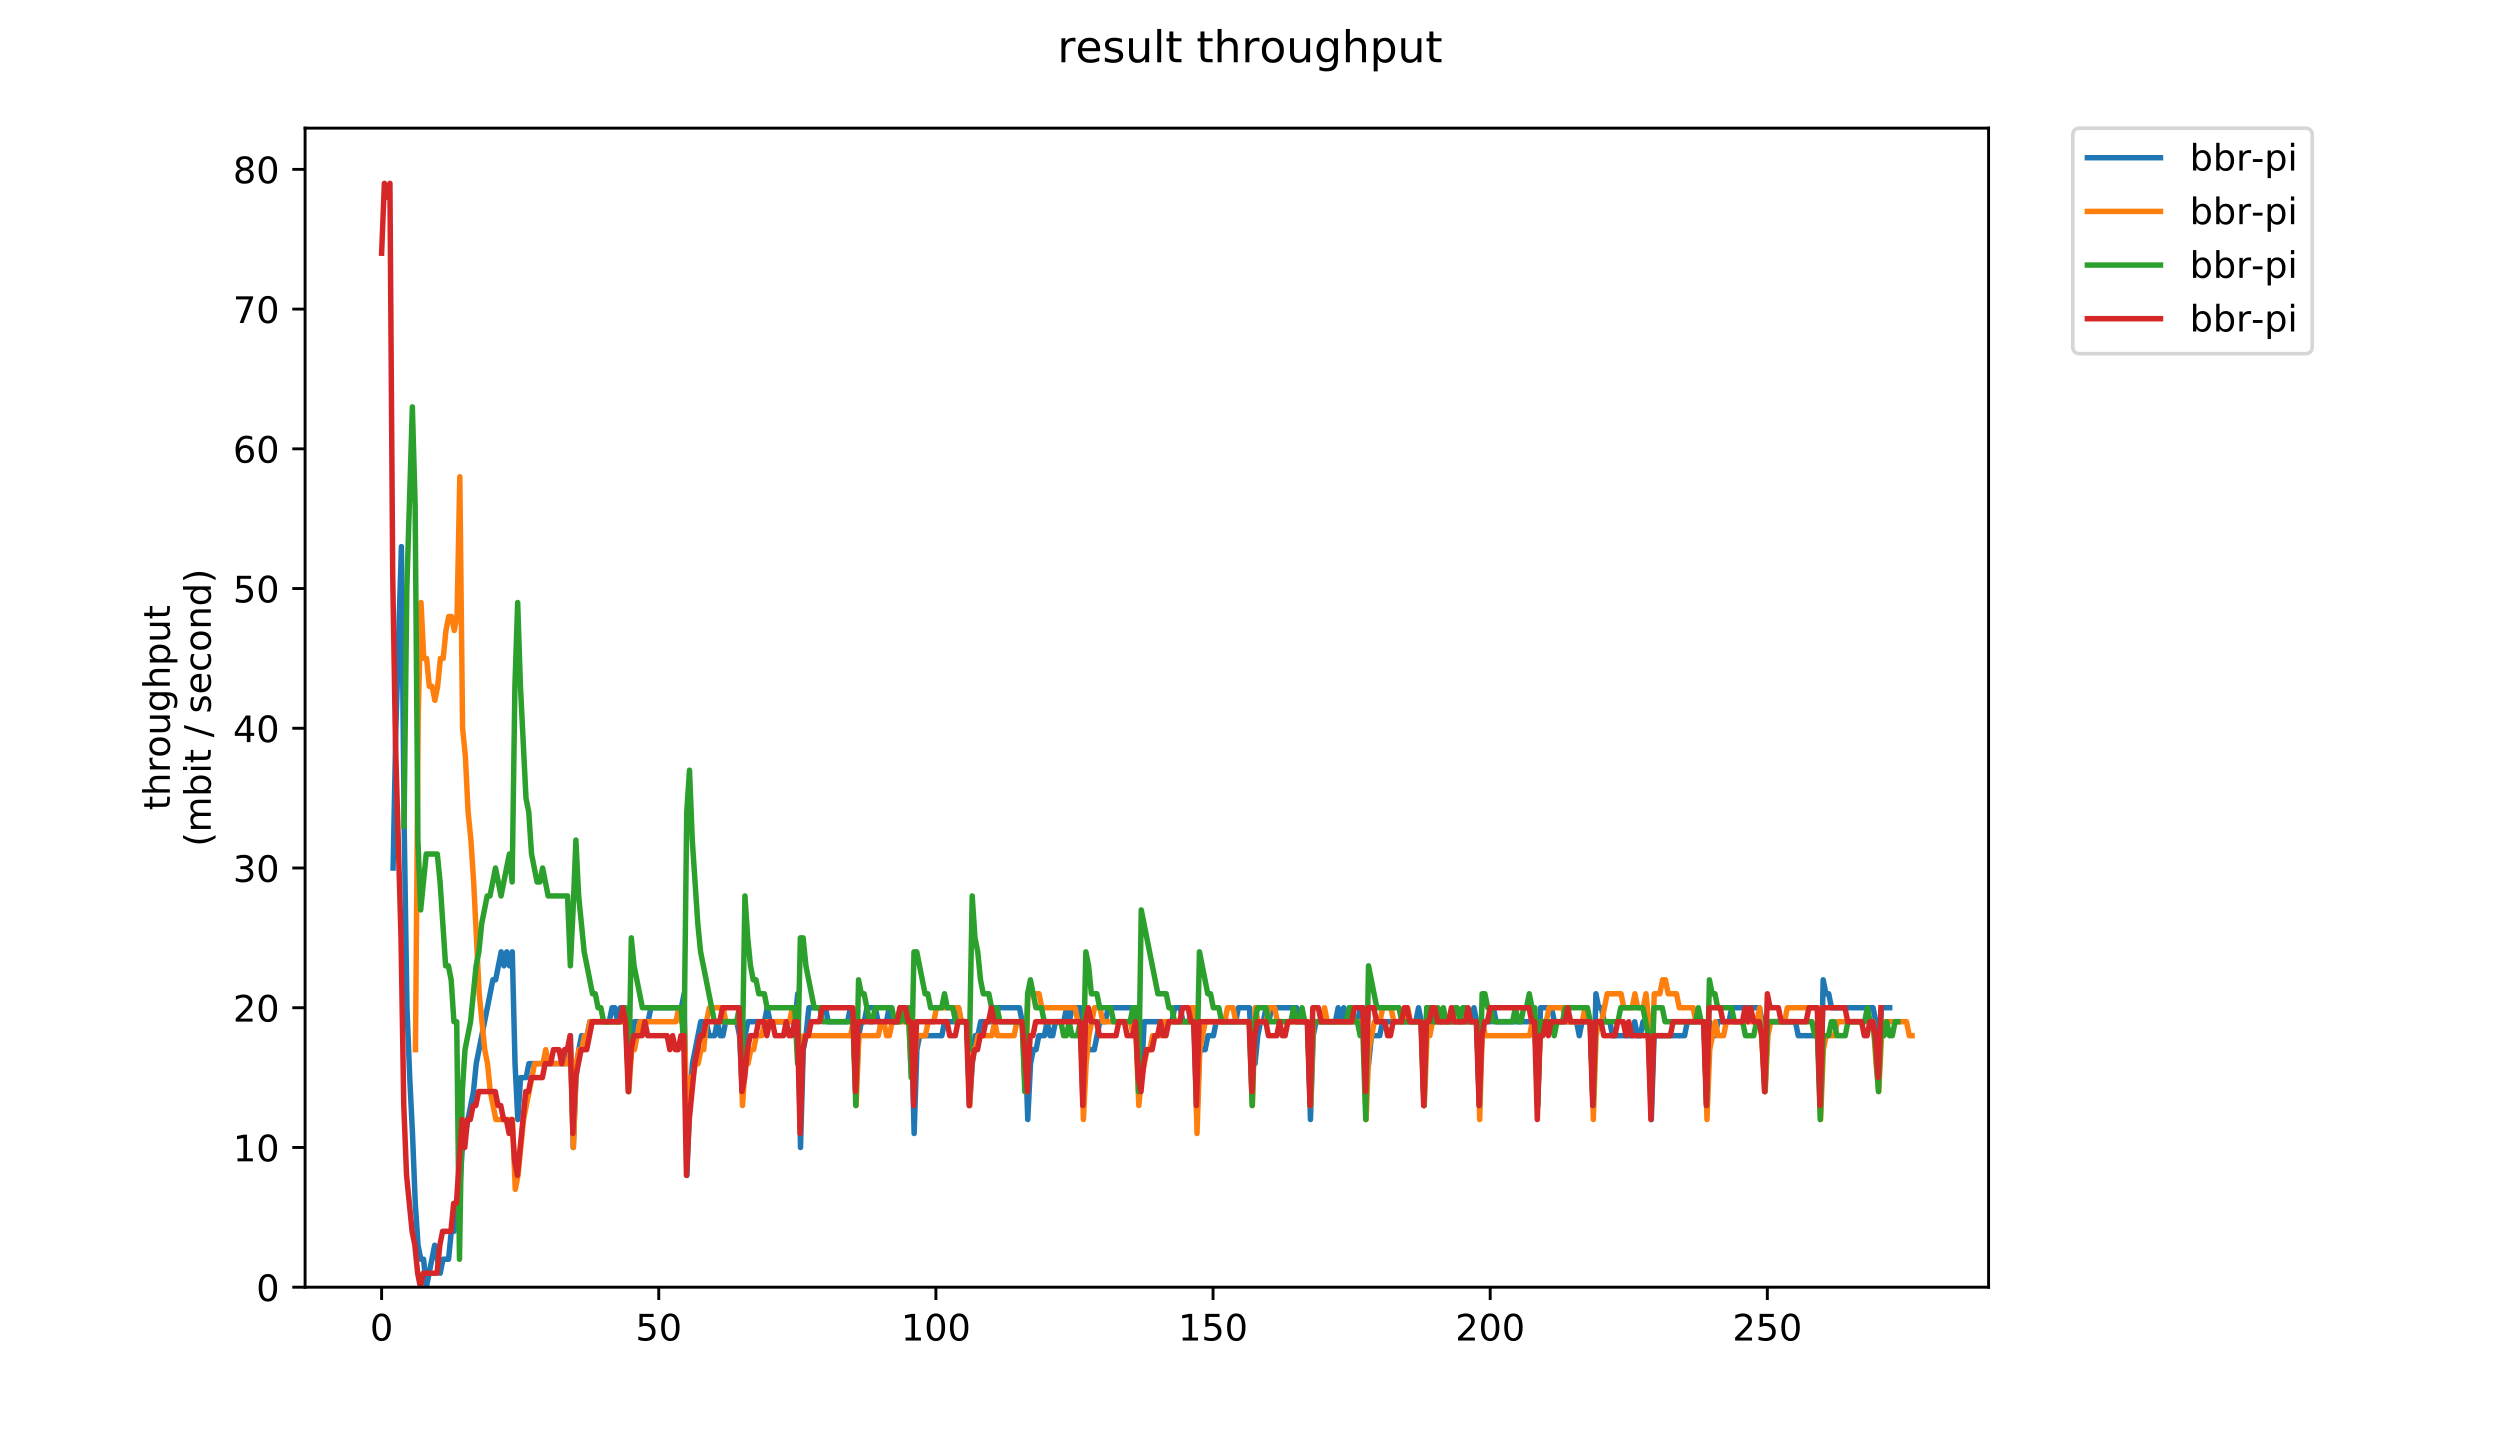 <?xml version="1.0" encoding="utf-8" standalone="no"?>
<!DOCTYPE svg PUBLIC "-//W3C//DTD SVG 1.1//EN"
  "http://www.w3.org/Graphics/SVG/1.1/DTD/svg11.dtd">
<!-- Created with matplotlib (https://matplotlib.org/) -->
<svg height="396pt" version="1.1" viewBox="0 0 684 396" width="684pt" xmlns="http://www.w3.org/2000/svg" xmlns:xlink="http://www.w3.org/1999/xlink">
 <defs>
  <style type="text/css">
*{stroke-linecap:butt;stroke-linejoin:round;}
  </style>
 </defs>
 <g id="figure_1">
  <g id="patch_1">
   <path d="M 0 396 
L 684 396 
L 684 0 
L 0 0 
z
" style="fill:#ffffff;"/>
  </g>
  <g id="axes_1">
   <g id="patch_2">
    <path d="M 83.472 352.174 
L 544.074 352.174 
L 544.074 35.062 
L 83.472 35.062 
z
" style="fill:#ffffff;"/>
   </g>
   <g id="matplotlib.axis_1">
    <g id="xtick_1">
     <g id="line2d_1">
      <defs>
       <path d="M 0 0 
L 0 3.5 
" id="m8498b2a482" style="stroke:#000000;stroke-width:0.8;"/>
      </defs>
      <g>
       <use style="stroke:#000000;stroke-width:0.8;" x="104.409" xlink:href="#m8498b2a482" y="352.174"/>
      </g>
     </g>
     <g id="text_1">
      <!-- 0 -->
      <defs>
       <path d="M 31.781 66.406 
Q 24.172 66.406 20.328 58.906 
Q 16.5 51.422 16.5 36.375 
Q 16.5 21.391 20.328 13.891 
Q 24.172 6.391 31.781 6.391 
Q 39.453 6.391 43.281 13.891 
Q 47.125 21.391 47.125 36.375 
Q 47.125 51.422 43.281 58.906 
Q 39.453 66.406 31.781 66.406 
z
M 31.781 74.219 
Q 44.047 74.219 50.516 64.516 
Q 56.984 54.828 56.984 36.375 
Q 56.984 17.969 50.516 8.266 
Q 44.047 -1.422 31.781 -1.422 
Q 19.531 -1.422 13.062 8.266 
Q 6.594 17.969 6.594 36.375 
Q 6.594 54.828 13.062 64.516 
Q 19.531 74.219 31.781 74.219 
z
" id="DejaVuSans-48"/>
      </defs>
      <g transform="translate(101.228 366.773)scale(0.1 -0.1)">
       <use xlink:href="#DejaVuSans-48"/>
      </g>
     </g>
    </g>
    <g id="xtick_2">
     <g id="line2d_2">
      <g>
       <use style="stroke:#000000;stroke-width:0.8;" x="180.236" xlink:href="#m8498b2a482" y="352.174"/>
      </g>
     </g>
     <g id="text_2">
      <!-- 50 -->
      <defs>
       <path d="M 10.797 72.906 
L 49.516 72.906 
L 49.516 64.594 
L 19.828 64.594 
L 19.828 46.734 
Q 21.969 47.469 24.109 47.828 
Q 26.266 48.188 28.422 48.188 
Q 40.625 48.188 47.75 41.5 
Q 54.891 34.812 54.891 23.391 
Q 54.891 11.625 47.562 5.094 
Q 40.234 -1.422 26.906 -1.422 
Q 22.312 -1.422 17.547 -0.641 
Q 12.797 0.141 7.719 1.703 
L 7.719 11.625 
Q 12.109 9.234 16.797 8.062 
Q 21.484 6.891 26.703 6.891 
Q 35.156 6.891 40.078 11.328 
Q 45.016 15.766 45.016 23.391 
Q 45.016 31 40.078 35.438 
Q 35.156 39.891 26.703 39.891 
Q 22.75 39.891 18.812 39.016 
Q 14.891 38.141 10.797 36.281 
z
" id="DejaVuSans-53"/>
      </defs>
      <g transform="translate(173.873 366.773)scale(0.1 -0.1)">
       <use xlink:href="#DejaVuSans-53"/>
       <use x="63.623" xlink:href="#DejaVuSans-48"/>
      </g>
     </g>
    </g>
    <g id="xtick_3">
     <g id="line2d_3">
      <g>
       <use style="stroke:#000000;stroke-width:0.8;" x="256.063" xlink:href="#m8498b2a482" y="352.174"/>
      </g>
     </g>
     <g id="text_3">
      <!-- 100 -->
      <defs>
       <path d="M 12.406 8.297 
L 28.516 8.297 
L 28.516 63.922 
L 10.984 60.406 
L 10.984 69.391 
L 28.422 72.906 
L 38.281 72.906 
L 38.281 8.297 
L 54.391 8.297 
L 54.391 0 
L 12.406 0 
z
" id="DejaVuSans-49"/>
      </defs>
      <g transform="translate(246.519 366.773)scale(0.1 -0.1)">
       <use xlink:href="#DejaVuSans-49"/>
       <use x="63.623" xlink:href="#DejaVuSans-48"/>
       <use x="127.246" xlink:href="#DejaVuSans-48"/>
      </g>
     </g>
    </g>
    <g id="xtick_4">
     <g id="line2d_4">
      <g>
       <use style="stroke:#000000;stroke-width:0.8;" x="331.89" xlink:href="#m8498b2a482" y="352.174"/>
      </g>
     </g>
     <g id="text_4">
      <!-- 150 -->
      <g transform="translate(322.346 366.773)scale(0.1 -0.1)">
       <use xlink:href="#DejaVuSans-49"/>
       <use x="63.623" xlink:href="#DejaVuSans-53"/>
       <use x="127.246" xlink:href="#DejaVuSans-48"/>
      </g>
     </g>
    </g>
    <g id="xtick_5">
     <g id="line2d_5">
      <g>
       <use style="stroke:#000000;stroke-width:0.8;" x="407.717" xlink:href="#m8498b2a482" y="352.174"/>
      </g>
     </g>
     <g id="text_5">
      <!-- 200 -->
      <defs>
       <path d="M 19.188 8.297 
L 53.609 8.297 
L 53.609 0 
L 7.328 0 
L 7.328 8.297 
Q 12.938 14.109 22.625 23.891 
Q 32.328 33.688 34.812 36.531 
Q 39.547 41.844 41.422 45.531 
Q 43.312 49.219 43.312 52.781 
Q 43.312 58.594 39.234 62.25 
Q 35.156 65.922 28.609 65.922 
Q 23.969 65.922 18.812 64.312 
Q 13.672 62.703 7.812 59.422 
L 7.812 69.391 
Q 13.766 71.781 18.938 73 
Q 24.125 74.219 28.422 74.219 
Q 39.75 74.219 46.484 68.547 
Q 53.219 62.891 53.219 53.422 
Q 53.219 48.922 51.531 44.891 
Q 49.859 40.875 45.406 35.406 
Q 44.188 33.984 37.641 27.219 
Q 31.109 20.453 19.188 8.297 
z
" id="DejaVuSans-50"/>
      </defs>
      <g transform="translate(398.173 366.773)scale(0.1 -0.1)">
       <use xlink:href="#DejaVuSans-50"/>
       <use x="63.623" xlink:href="#DejaVuSans-48"/>
       <use x="127.246" xlink:href="#DejaVuSans-48"/>
      </g>
     </g>
    </g>
    <g id="xtick_6">
     <g id="line2d_6">
      <g>
       <use style="stroke:#000000;stroke-width:0.8;" x="483.544" xlink:href="#m8498b2a482" y="352.174"/>
      </g>
     </g>
     <g id="text_6">
      <!-- 250 -->
      <g transform="translate(474 366.773)scale(0.1 -0.1)">
       <use xlink:href="#DejaVuSans-50"/>
       <use x="63.623" xlink:href="#DejaVuSans-53"/>
       <use x="127.246" xlink:href="#DejaVuSans-48"/>
      </g>
     </g>
    </g>
   </g>
   <g id="matplotlib.axis_2">
    <g id="ytick_1">
     <g id="line2d_7">
      <defs>
       <path d="M 0 0 
L -3.5 0 
" id="m9e55c84425" style="stroke:#000000;stroke-width:0.8;"/>
      </defs>
      <g>
       <use style="stroke:#000000;stroke-width:0.8;" x="83.472" xlink:href="#m9e55c84425" y="352.174"/>
      </g>
     </g>
     <g id="text_7">
      <!-- 0 -->
      <g transform="translate(70.11 355.973)scale(0.1 -0.1)">
       <use xlink:href="#DejaVuSans-48"/>
      </g>
     </g>
    </g>
    <g id="ytick_2">
     <g id="line2d_8">
      <g>
       <use style="stroke:#000000;stroke-width:0.8;" x="83.472" xlink:href="#m9e55c84425" y="313.945"/>
      </g>
     </g>
     <g id="text_8">
      <!-- 10 -->
      <g transform="translate(63.747 317.744)scale(0.1 -0.1)">
       <use xlink:href="#DejaVuSans-49"/>
       <use x="63.623" xlink:href="#DejaVuSans-48"/>
      </g>
     </g>
    </g>
    <g id="ytick_3">
     <g id="line2d_9">
      <g>
       <use style="stroke:#000000;stroke-width:0.8;" x="83.472" xlink:href="#m9e55c84425" y="275.716"/>
      </g>
     </g>
     <g id="text_9">
      <!-- 20 -->
      <g transform="translate(63.747 279.515)scale(0.1 -0.1)">
       <use xlink:href="#DejaVuSans-50"/>
       <use x="63.623" xlink:href="#DejaVuSans-48"/>
      </g>
     </g>
    </g>
    <g id="ytick_4">
     <g id="line2d_10">
      <g>
       <use style="stroke:#000000;stroke-width:0.8;" x="83.472" xlink:href="#m9e55c84425" y="237.486"/>
      </g>
     </g>
     <g id="text_10">
      <!-- 30 -->
      <defs>
       <path d="M 40.578 39.312 
Q 47.656 37.797 51.625 33 
Q 55.609 28.219 55.609 21.188 
Q 55.609 10.406 48.188 4.484 
Q 40.766 -1.422 27.094 -1.422 
Q 22.516 -1.422 17.656 -0.516 
Q 12.797 0.391 7.625 2.203 
L 7.625 11.719 
Q 11.719 9.328 16.594 8.109 
Q 21.484 6.891 26.812 6.891 
Q 36.078 6.891 40.938 10.547 
Q 45.797 14.203 45.797 21.188 
Q 45.797 27.641 41.281 31.266 
Q 36.766 34.906 28.719 34.906 
L 20.219 34.906 
L 20.219 43.016 
L 29.109 43.016 
Q 36.375 43.016 40.234 45.922 
Q 44.094 48.828 44.094 54.297 
Q 44.094 59.906 40.109 62.906 
Q 36.141 65.922 28.719 65.922 
Q 24.656 65.922 20.016 65.031 
Q 15.375 64.156 9.812 62.312 
L 9.812 71.094 
Q 15.438 72.656 20.344 73.438 
Q 25.25 74.219 29.594 74.219 
Q 40.828 74.219 47.359 69.109 
Q 53.906 64.016 53.906 55.328 
Q 53.906 49.266 50.438 45.094 
Q 46.969 40.922 40.578 39.312 
z
" id="DejaVuSans-51"/>
      </defs>
      <g transform="translate(63.747 241.286)scale(0.1 -0.1)">
       <use xlink:href="#DejaVuSans-51"/>
       <use x="63.623" xlink:href="#DejaVuSans-48"/>
      </g>
     </g>
    </g>
    <g id="ytick_5">
     <g id="line2d_11">
      <g>
       <use style="stroke:#000000;stroke-width:0.8;" x="83.472" xlink:href="#m9e55c84425" y="199.257"/>
      </g>
     </g>
     <g id="text_11">
      <!-- 40 -->
      <defs>
       <path d="M 37.797 64.312 
L 12.891 25.391 
L 37.797 25.391 
z
M 35.203 72.906 
L 47.609 72.906 
L 47.609 25.391 
L 58.016 25.391 
L 58.016 17.188 
L 47.609 17.188 
L 47.609 0 
L 37.797 0 
L 37.797 17.188 
L 4.891 17.188 
L 4.891 26.703 
z
" id="DejaVuSans-52"/>
      </defs>
      <g transform="translate(63.747 203.056)scale(0.1 -0.1)">
       <use xlink:href="#DejaVuSans-52"/>
       <use x="63.623" xlink:href="#DejaVuSans-48"/>
      </g>
     </g>
    </g>
    <g id="ytick_6">
     <g id="line2d_12">
      <g>
       <use style="stroke:#000000;stroke-width:0.8;" x="83.472" xlink:href="#m9e55c84425" y="161.028"/>
      </g>
     </g>
     <g id="text_12">
      <!-- 50 -->
      <g transform="translate(63.747 164.827)scale(0.1 -0.1)">
       <use xlink:href="#DejaVuSans-53"/>
       <use x="63.623" xlink:href="#DejaVuSans-48"/>
      </g>
     </g>
    </g>
    <g id="ytick_7">
     <g id="line2d_13">
      <g>
       <use style="stroke:#000000;stroke-width:0.8;" x="83.472" xlink:href="#m9e55c84425" y="122.799"/>
      </g>
     </g>
     <g id="text_13">
      <!-- 60 -->
      <defs>
       <path d="M 33.016 40.375 
Q 26.375 40.375 22.484 35.828 
Q 18.609 31.297 18.609 23.391 
Q 18.609 15.531 22.484 10.953 
Q 26.375 6.391 33.016 6.391 
Q 39.656 6.391 43.531 10.953 
Q 47.406 15.531 47.406 23.391 
Q 47.406 31.297 43.531 35.828 
Q 39.656 40.375 33.016 40.375 
z
M 52.594 71.297 
L 52.594 62.312 
Q 48.875 64.062 45.094 64.984 
Q 41.312 65.922 37.594 65.922 
Q 27.828 65.922 22.672 59.328 
Q 17.531 52.734 16.797 39.406 
Q 19.672 43.656 24.016 45.922 
Q 28.375 48.188 33.594 48.188 
Q 44.578 48.188 50.953 41.516 
Q 57.328 34.859 57.328 23.391 
Q 57.328 12.156 50.688 5.359 
Q 44.047 -1.422 33.016 -1.422 
Q 20.359 -1.422 13.672 8.266 
Q 6.984 17.969 6.984 36.375 
Q 6.984 53.656 15.188 63.938 
Q 23.391 74.219 37.203 74.219 
Q 40.922 74.219 44.703 73.484 
Q 48.484 72.75 52.594 71.297 
z
" id="DejaVuSans-54"/>
      </defs>
      <g transform="translate(63.747 126.598)scale(0.1 -0.1)">
       <use xlink:href="#DejaVuSans-54"/>
       <use x="63.623" xlink:href="#DejaVuSans-48"/>
      </g>
     </g>
    </g>
    <g id="ytick_8">
     <g id="line2d_14">
      <g>
       <use style="stroke:#000000;stroke-width:0.8;" x="83.472" xlink:href="#m9e55c84425" y="84.569"/>
      </g>
     </g>
     <g id="text_14">
      <!-- 70 -->
      <defs>
       <path d="M 8.203 72.906 
L 55.078 72.906 
L 55.078 68.703 
L 28.609 0 
L 18.312 0 
L 43.219 64.594 
L 8.203 64.594 
z
" id="DejaVuSans-55"/>
      </defs>
      <g transform="translate(63.747 88.369)scale(0.1 -0.1)">
       <use xlink:href="#DejaVuSans-55"/>
       <use x="63.623" xlink:href="#DejaVuSans-48"/>
      </g>
     </g>
    </g>
    <g id="ytick_9">
     <g id="line2d_15">
      <g>
       <use style="stroke:#000000;stroke-width:0.8;" x="83.472" xlink:href="#m9e55c84425" y="46.34"/>
      </g>
     </g>
     <g id="text_15">
      <!-- 80 -->
      <defs>
       <path d="M 31.781 34.625 
Q 24.75 34.625 20.719 30.859 
Q 16.703 27.094 16.703 20.516 
Q 16.703 13.922 20.719 10.156 
Q 24.75 6.391 31.781 6.391 
Q 38.812 6.391 42.859 10.172 
Q 46.922 13.969 46.922 20.516 
Q 46.922 27.094 42.891 30.859 
Q 38.875 34.625 31.781 34.625 
z
M 21.922 38.812 
Q 15.578 40.375 12.031 44.719 
Q 8.5 49.078 8.5 55.328 
Q 8.5 64.062 14.719 69.141 
Q 20.953 74.219 31.781 74.219 
Q 42.672 74.219 48.875 69.141 
Q 55.078 64.062 55.078 55.328 
Q 55.078 49.078 51.531 44.719 
Q 48 40.375 41.703 38.812 
Q 48.828 37.156 52.797 32.312 
Q 56.781 27.484 56.781 20.516 
Q 56.781 9.906 50.312 4.234 
Q 43.844 -1.422 31.781 -1.422 
Q 19.734 -1.422 13.25 4.234 
Q 6.781 9.906 6.781 20.516 
Q 6.781 27.484 10.781 32.312 
Q 14.797 37.156 21.922 38.812 
z
M 18.312 54.391 
Q 18.312 48.734 21.844 45.562 
Q 25.391 42.391 31.781 42.391 
Q 38.141 42.391 41.719 45.562 
Q 45.312 48.734 45.312 54.391 
Q 45.312 60.062 41.719 63.234 
Q 38.141 66.406 31.781 66.406 
Q 25.391 66.406 21.844 63.234 
Q 18.312 60.062 18.312 54.391 
z
" id="DejaVuSans-56"/>
      </defs>
      <g transform="translate(63.747 50.139)scale(0.1 -0.1)">
       <use xlink:href="#DejaVuSans-56"/>
       <use x="63.623" xlink:href="#DejaVuSans-48"/>
      </g>
     </g>
    </g>
    <g id="text_16">
     <!-- throughput -->
     <defs>
      <path d="M 18.312 70.219 
L 18.312 54.688 
L 36.812 54.688 
L 36.812 47.703 
L 18.312 47.703 
L 18.312 18.016 
Q 18.312 11.328 20.141 9.422 
Q 21.969 7.516 27.594 7.516 
L 36.812 7.516 
L 36.812 0 
L 27.594 0 
Q 17.188 0 13.234 3.875 
Q 9.281 7.766 9.281 18.016 
L 9.281 47.703 
L 2.688 47.703 
L 2.688 54.688 
L 9.281 54.688 
L 9.281 70.219 
z
" id="DejaVuSans-116"/>
      <path d="M 54.891 33.016 
L 54.891 0 
L 45.906 0 
L 45.906 32.719 
Q 45.906 40.484 42.875 44.328 
Q 39.844 48.188 33.797 48.188 
Q 26.516 48.188 22.312 43.547 
Q 18.109 38.922 18.109 30.906 
L 18.109 0 
L 9.078 0 
L 9.078 75.984 
L 18.109 75.984 
L 18.109 46.188 
Q 21.344 51.125 25.703 53.562 
Q 30.078 56 35.797 56 
Q 45.219 56 50.047 50.172 
Q 54.891 44.344 54.891 33.016 
z
" id="DejaVuSans-104"/>
      <path d="M 41.109 46.297 
Q 39.594 47.172 37.812 47.578 
Q 36.031 48 33.891 48 
Q 26.266 48 22.188 43.047 
Q 18.109 38.094 18.109 28.812 
L 18.109 0 
L 9.078 0 
L 9.078 54.688 
L 18.109 54.688 
L 18.109 46.188 
Q 20.953 51.172 25.484 53.578 
Q 30.031 56 36.531 56 
Q 37.453 56 38.578 55.875 
Q 39.703 55.766 41.062 55.516 
z
" id="DejaVuSans-114"/>
      <path d="M 30.609 48.391 
Q 23.391 48.391 19.188 42.75 
Q 14.984 37.109 14.984 27.297 
Q 14.984 17.484 19.156 11.844 
Q 23.344 6.203 30.609 6.203 
Q 37.797 6.203 41.984 11.859 
Q 46.188 17.531 46.188 27.297 
Q 46.188 37.016 41.984 42.703 
Q 37.797 48.391 30.609 48.391 
z
M 30.609 56 
Q 42.328 56 49.016 48.375 
Q 55.719 40.766 55.719 27.297 
Q 55.719 13.875 49.016 6.219 
Q 42.328 -1.422 30.609 -1.422 
Q 18.844 -1.422 12.172 6.219 
Q 5.516 13.875 5.516 27.297 
Q 5.516 40.766 12.172 48.375 
Q 18.844 56 30.609 56 
z
" id="DejaVuSans-111"/>
      <path d="M 8.5 21.578 
L 8.5 54.688 
L 17.484 54.688 
L 17.484 21.922 
Q 17.484 14.156 20.5 10.266 
Q 23.531 6.391 29.594 6.391 
Q 36.859 6.391 41.078 11.031 
Q 45.312 15.672 45.312 23.688 
L 45.312 54.688 
L 54.297 54.688 
L 54.297 0 
L 45.312 0 
L 45.312 8.406 
Q 42.047 3.422 37.719 1 
Q 33.406 -1.422 27.688 -1.422 
Q 18.266 -1.422 13.375 4.438 
Q 8.5 10.297 8.5 21.578 
z
M 31.109 56 
z
" id="DejaVuSans-117"/>
      <path d="M 45.406 27.984 
Q 45.406 37.75 41.375 43.109 
Q 37.359 48.484 30.078 48.484 
Q 22.859 48.484 18.828 43.109 
Q 14.797 37.75 14.797 27.984 
Q 14.797 18.266 18.828 12.891 
Q 22.859 7.516 30.078 7.516 
Q 37.359 7.516 41.375 12.891 
Q 45.406 18.266 45.406 27.984 
z
M 54.391 6.781 
Q 54.391 -7.172 48.188 -13.984 
Q 42 -20.797 29.203 -20.797 
Q 24.469 -20.797 20.266 -20.094 
Q 16.062 -19.391 12.109 -17.922 
L 12.109 -9.188 
Q 16.062 -11.328 19.922 -12.344 
Q 23.781 -13.375 27.781 -13.375 
Q 36.625 -13.375 41.016 -8.766 
Q 45.406 -4.156 45.406 5.172 
L 45.406 9.625 
Q 42.625 4.781 38.281 2.391 
Q 33.938 0 27.875 0 
Q 17.828 0 11.672 7.656 
Q 5.516 15.328 5.516 27.984 
Q 5.516 40.672 11.672 48.328 
Q 17.828 56 27.875 56 
Q 33.938 56 38.281 53.609 
Q 42.625 51.219 45.406 46.391 
L 45.406 54.688 
L 54.391 54.688 
z
" id="DejaVuSans-103"/>
      <path d="M 18.109 8.203 
L 18.109 -20.797 
L 9.078 -20.797 
L 9.078 54.688 
L 18.109 54.688 
L 18.109 46.391 
Q 20.953 51.266 25.266 53.625 
Q 29.594 56 35.594 56 
Q 45.562 56 51.781 48.094 
Q 58.016 40.188 58.016 27.297 
Q 58.016 14.406 51.781 6.484 
Q 45.562 -1.422 35.594 -1.422 
Q 29.594 -1.422 25.266 0.953 
Q 20.953 3.328 18.109 8.203 
z
M 48.688 27.297 
Q 48.688 37.203 44.609 42.844 
Q 40.531 48.484 33.406 48.484 
Q 26.266 48.484 22.188 42.844 
Q 18.109 37.203 18.109 27.297 
Q 18.109 17.391 22.188 11.75 
Q 26.266 6.109 33.406 6.109 
Q 40.531 6.109 44.609 11.75 
Q 48.688 17.391 48.688 27.297 
z
" id="DejaVuSans-112"/>
     </defs>
     <g transform="translate(46.47 221.675)rotate(-90)scale(0.1 -0.1)">
      <use xlink:href="#DejaVuSans-116"/>
      <use x="39.209" xlink:href="#DejaVuSans-104"/>
      <use x="102.588" xlink:href="#DejaVuSans-114"/>
      <use x="143.67" xlink:href="#DejaVuSans-111"/>
      <use x="204.852" xlink:href="#DejaVuSans-117"/>
      <use x="268.23" xlink:href="#DejaVuSans-103"/>
      <use x="331.707" xlink:href="#DejaVuSans-104"/>
      <use x="395.086" xlink:href="#DejaVuSans-112"/>
      <use x="458.562" xlink:href="#DejaVuSans-117"/>
      <use x="521.941" xlink:href="#DejaVuSans-116"/>
     </g>
     <!-- (mbit / second) -->
     <defs>
      <path d="M 31 75.875 
Q 24.469 64.656 21.281 53.656 
Q 18.109 42.672 18.109 31.391 
Q 18.109 20.125 21.312 9.062 
Q 24.516 -2 31 -13.188 
L 23.188 -13.188 
Q 15.875 -1.703 12.234 9.375 
Q 8.594 20.453 8.594 31.391 
Q 8.594 42.281 12.203 53.312 
Q 15.828 64.359 23.188 75.875 
z
" id="DejaVuSans-40"/>
      <path d="M 52 44.188 
Q 55.375 50.25 60.062 53.125 
Q 64.75 56 71.094 56 
Q 79.641 56 84.281 50.016 
Q 88.922 44.047 88.922 33.016 
L 88.922 0 
L 79.891 0 
L 79.891 32.719 
Q 79.891 40.578 77.094 44.375 
Q 74.312 48.188 68.609 48.188 
Q 61.625 48.188 57.562 43.547 
Q 53.516 38.922 53.516 30.906 
L 53.516 0 
L 44.484 0 
L 44.484 32.719 
Q 44.484 40.625 41.703 44.406 
Q 38.922 48.188 33.109 48.188 
Q 26.219 48.188 22.156 43.531 
Q 18.109 38.875 18.109 30.906 
L 18.109 0 
L 9.078 0 
L 9.078 54.688 
L 18.109 54.688 
L 18.109 46.188 
Q 21.188 51.219 25.484 53.609 
Q 29.781 56 35.688 56 
Q 41.656 56 45.828 52.969 
Q 50 49.953 52 44.188 
z
" id="DejaVuSans-109"/>
      <path d="M 48.688 27.297 
Q 48.688 37.203 44.609 42.844 
Q 40.531 48.484 33.406 48.484 
Q 26.266 48.484 22.188 42.844 
Q 18.109 37.203 18.109 27.297 
Q 18.109 17.391 22.188 11.75 
Q 26.266 6.109 33.406 6.109 
Q 40.531 6.109 44.609 11.75 
Q 48.688 17.391 48.688 27.297 
z
M 18.109 46.391 
Q 20.953 51.266 25.266 53.625 
Q 29.594 56 35.594 56 
Q 45.562 56 51.781 48.094 
Q 58.016 40.188 58.016 27.297 
Q 58.016 14.406 51.781 6.484 
Q 45.562 -1.422 35.594 -1.422 
Q 29.594 -1.422 25.266 0.953 
Q 20.953 3.328 18.109 8.203 
L 18.109 0 
L 9.078 0 
L 9.078 75.984 
L 18.109 75.984 
z
" id="DejaVuSans-98"/>
      <path d="M 9.422 54.688 
L 18.406 54.688 
L 18.406 0 
L 9.422 0 
z
M 9.422 75.984 
L 18.406 75.984 
L 18.406 64.594 
L 9.422 64.594 
z
" id="DejaVuSans-105"/>
      <path id="DejaVuSans-32"/>
      <path d="M 25.391 72.906 
L 33.688 72.906 
L 8.297 -9.281 
L 0 -9.281 
z
" id="DejaVuSans-47"/>
      <path d="M 44.281 53.078 
L 44.281 44.578 
Q 40.484 46.531 36.375 47.5 
Q 32.281 48.484 27.875 48.484 
Q 21.188 48.484 17.844 46.438 
Q 14.5 44.391 14.5 40.281 
Q 14.5 37.156 16.891 35.375 
Q 19.281 33.594 26.516 31.984 
L 29.594 31.297 
Q 39.156 29.25 43.188 25.516 
Q 47.219 21.781 47.219 15.094 
Q 47.219 7.469 41.188 3.016 
Q 35.156 -1.422 24.609 -1.422 
Q 20.219 -1.422 15.453 -0.562 
Q 10.688 0.297 5.422 2 
L 5.422 11.281 
Q 10.406 8.688 15.234 7.391 
Q 20.062 6.109 24.812 6.109 
Q 31.156 6.109 34.562 8.281 
Q 37.984 10.453 37.984 14.406 
Q 37.984 18.062 35.516 20.016 
Q 33.062 21.969 24.703 23.781 
L 21.578 24.516 
Q 13.234 26.266 9.516 29.906 
Q 5.812 33.547 5.812 39.891 
Q 5.812 47.609 11.281 51.797 
Q 16.75 56 26.812 56 
Q 31.781 56 36.172 55.266 
Q 40.578 54.547 44.281 53.078 
z
" id="DejaVuSans-115"/>
      <path d="M 56.203 29.594 
L 56.203 25.203 
L 14.891 25.203 
Q 15.484 15.922 20.484 11.062 
Q 25.484 6.203 34.422 6.203 
Q 39.594 6.203 44.453 7.469 
Q 49.312 8.734 54.109 11.281 
L 54.109 2.781 
Q 49.266 0.734 44.188 -0.344 
Q 39.109 -1.422 33.891 -1.422 
Q 20.797 -1.422 13.156 6.188 
Q 5.516 13.812 5.516 26.812 
Q 5.516 40.234 12.766 48.109 
Q 20.016 56 32.328 56 
Q 43.359 56 49.781 48.891 
Q 56.203 41.797 56.203 29.594 
z
M 47.219 32.234 
Q 47.125 39.594 43.094 43.984 
Q 39.062 48.391 32.422 48.391 
Q 24.906 48.391 20.391 44.141 
Q 15.875 39.891 15.188 32.172 
z
" id="DejaVuSans-101"/>
      <path d="M 48.781 52.594 
L 48.781 44.188 
Q 44.969 46.297 41.141 47.344 
Q 37.312 48.391 33.406 48.391 
Q 24.656 48.391 19.812 42.844 
Q 14.984 37.312 14.984 27.297 
Q 14.984 17.281 19.812 11.734 
Q 24.656 6.203 33.406 6.203 
Q 37.312 6.203 41.141 7.25 
Q 44.969 8.297 48.781 10.406 
L 48.781 2.094 
Q 45.016 0.344 40.984 -0.531 
Q 36.969 -1.422 32.422 -1.422 
Q 20.062 -1.422 12.781 6.344 
Q 5.516 14.109 5.516 27.297 
Q 5.516 40.672 12.859 48.328 
Q 20.219 56 33.016 56 
Q 37.156 56 41.109 55.141 
Q 45.062 54.297 48.781 52.594 
z
" id="DejaVuSans-99"/>
      <path d="M 54.891 33.016 
L 54.891 0 
L 45.906 0 
L 45.906 32.719 
Q 45.906 40.484 42.875 44.328 
Q 39.844 48.188 33.797 48.188 
Q 26.516 48.188 22.312 43.547 
Q 18.109 38.922 18.109 30.906 
L 18.109 0 
L 9.078 0 
L 9.078 54.688 
L 18.109 54.688 
L 18.109 46.188 
Q 21.344 51.125 25.703 53.562 
Q 30.078 56 35.797 56 
Q 45.219 56 50.047 50.172 
Q 54.891 44.344 54.891 33.016 
z
" id="DejaVuSans-110"/>
      <path d="M 45.406 46.391 
L 45.406 75.984 
L 54.391 75.984 
L 54.391 0 
L 45.406 0 
L 45.406 8.203 
Q 42.578 3.328 38.25 0.953 
Q 33.938 -1.422 27.875 -1.422 
Q 17.969 -1.422 11.734 6.484 
Q 5.516 14.406 5.516 27.297 
Q 5.516 40.188 11.734 48.094 
Q 17.969 56 27.875 56 
Q 33.938 56 38.25 53.625 
Q 42.578 51.266 45.406 46.391 
z
M 14.797 27.297 
Q 14.797 17.391 18.875 11.75 
Q 22.953 6.109 30.078 6.109 
Q 37.203 6.109 41.297 11.75 
Q 45.406 17.391 45.406 27.297 
Q 45.406 37.203 41.297 42.844 
Q 37.203 48.484 30.078 48.484 
Q 22.953 48.484 18.875 42.844 
Q 14.797 37.203 14.797 27.297 
z
" id="DejaVuSans-100"/>
      <path d="M 8.016 75.875 
L 15.828 75.875 
Q 23.141 64.359 26.781 53.312 
Q 30.422 42.281 30.422 31.391 
Q 30.422 20.453 26.781 9.375 
Q 23.141 -1.703 15.828 -13.188 
L 8.016 -13.188 
Q 14.5 -2 17.703 9.062 
Q 20.906 20.125 20.906 31.391 
Q 20.906 42.672 17.703 53.656 
Q 14.5 64.656 8.016 75.875 
z
" id="DejaVuSans-41"/>
     </defs>
     <g transform="translate(57.668 231.609)rotate(-90)scale(0.1 -0.1)">
      <use xlink:href="#DejaVuSans-40"/>
      <use x="39.014" xlink:href="#DejaVuSans-109"/>
      <use x="136.426" xlink:href="#DejaVuSans-98"/>
      <use x="199.902" xlink:href="#DejaVuSans-105"/>
      <use x="227.686" xlink:href="#DejaVuSans-116"/>
      <use x="266.895" xlink:href="#DejaVuSans-32"/>
      <use x="298.682" xlink:href="#DejaVuSans-47"/>
      <use x="332.373" xlink:href="#DejaVuSans-32"/>
      <use x="364.16" xlink:href="#DejaVuSans-115"/>
      <use x="416.26" xlink:href="#DejaVuSans-101"/>
      <use x="477.783" xlink:href="#DejaVuSans-99"/>
      <use x="532.764" xlink:href="#DejaVuSans-111"/>
      <use x="593.945" xlink:href="#DejaVuSans-110"/>
      <use x="657.324" xlink:href="#DejaVuSans-100"/>
      <use x="720.801" xlink:href="#DejaVuSans-41"/>
     </g>
    </g>
   </g>
   <g id="line2d_16">
    <path clip-path="url(#pded0df06de)" d="M 107.551 237.486 
L 108.309 199.257 
L 109.826 149.559 
L 110.584 226.018 
L 111.342 275.716 
L 112.101 294.83 
L 112.859 310.122 
L 113.617 329.237 
L 114.375 340.705 
L 115.134 344.528 
L 115.892 344.528 
L 116.65 352.174 
L 118.925 340.705 
L 120.442 348.351 
L 121.2 344.528 
L 122.716 344.528 
L 123.475 336.882 
L 124.233 336.882 
L 124.991 333.06 
L 125.75 325.414 
L 126.508 313.945 
L 129.541 298.653 
L 130.299 291.007 
L 134.849 268.07 
L 135.607 268.07 
L 137.124 260.424 
L 137.882 264.247 
L 138.64 260.424 
L 139.398 264.247 
L 140.157 260.424 
L 140.915 291.007 
L 141.673 306.299 
L 142.431 294.83 
L 143.948 294.83 
L 144.706 291.007 
L 155.322 291.007 
L 156.08 283.362 
L 156.839 313.945 
L 157.597 294.83 
L 158.355 287.184 
L 159.113 283.362 
L 160.63 283.362 
L 161.388 279.539 
L 166.696 279.539 
L 167.454 275.716 
L 168.213 275.716 
L 168.971 279.539 
L 169.729 275.716 
L 170.487 279.539 
L 171.246 279.539 
L 172.004 294.83 
L 173.521 279.539 
L 177.312 279.539 
L 178.07 275.716 
L 186.411 275.716 
L 187.169 271.893 
L 187.928 321.591 
L 188.686 302.476 
L 189.444 291.007 
L 191.719 279.539 
L 193.236 279.539 
L 193.994 283.362 
L 195.51 283.362 
L 196.269 279.539 
L 197.027 283.362 
L 197.785 283.362 
L 198.543 279.539 
L 201.576 279.539 
L 202.335 283.362 
L 203.093 298.653 
L 203.851 283.362 
L 204.61 279.539 
L 209.159 279.539 
L 209.917 275.716 
L 210.676 279.539 
L 217.5 279.539 
L 218.258 271.893 
L 219.017 313.945 
L 219.775 287.184 
L 220.533 283.362 
L 221.292 275.716 
L 225.841 275.716 
L 226.599 279.539 
L 231.907 279.539 
L 232.666 275.716 
L 233.424 279.539 
L 234.182 298.653 
L 234.94 283.362 
L 235.699 279.539 
L 236.457 279.539 
L 237.215 275.716 
L 239.49 275.716 
L 240.248 279.539 
L 242.523 279.539 
L 243.281 275.716 
L 244.04 279.539 
L 245.556 279.539 
L 246.314 275.716 
L 247.073 275.716 
L 247.831 279.539 
L 248.589 275.716 
L 249.347 279.539 
L 250.106 310.122 
L 250.864 287.184 
L 251.622 283.362 
L 257.688 283.362 
L 258.447 279.539 
L 261.48 279.539 
L 262.238 275.716 
L 262.996 279.539 
L 264.513 279.539 
L 265.271 302.476 
L 266.029 291.007 
L 266.788 283.362 
L 267.546 283.362 
L 268.304 279.539 
L 271.337 279.539 
L 272.096 275.716 
L 278.92 275.716 
L 280.437 283.362 
L 281.195 306.299 
L 281.953 291.007 
L 282.711 287.184 
L 283.47 287.184 
L 284.228 283.362 
L 285.744 283.362 
L 286.503 279.539 
L 287.261 283.362 
L 288.019 283.362 
L 288.778 279.539 
L 291.052 279.539 
L 291.811 275.716 
L 292.569 279.539 
L 293.327 275.716 
L 295.602 275.716 
L 296.36 302.476 
L 297.118 287.184 
L 299.393 287.184 
L 300.91 279.539 
L 302.426 279.539 
L 303.185 275.716 
L 310.767 275.716 
L 311.526 283.362 
L 312.284 294.83 
L 313.042 279.539 
L 320.625 279.539 
L 321.383 275.716 
L 322.9 275.716 
L 323.658 279.539 
L 326.691 279.539 
L 327.449 306.299 
L 328.208 287.184 
L 329.724 287.184 
L 330.482 283.362 
L 331.999 283.362 
L 332.757 279.539 
L 338.065 279.539 
L 338.823 275.716 
L 341.856 275.716 
L 342.615 291.007 
L 343.373 291.007 
L 344.131 283.362 
L 344.889 279.539 
L 345.648 279.539 
L 346.406 275.716 
L 347.164 279.539 
L 347.923 275.716 
L 354.747 275.716 
L 355.505 279.539 
L 357.78 279.539 
L 358.538 306.299 
L 359.297 283.362 
L 360.055 279.539 
L 365.363 279.539 
L 366.121 275.716 
L 366.879 279.539 
L 367.638 275.716 
L 368.396 279.539 
L 371.429 279.539 
L 372.187 275.716 
L 372.945 275.716 
L 373.704 294.83 
L 374.462 291.007 
L 375.22 283.362 
L 377.495 283.362 
L 378.253 279.539 
L 387.353 279.539 
L 388.111 275.716 
L 388.869 279.539 
L 389.627 302.476 
L 390.386 275.716 
L 391.902 275.716 
L 392.66 279.539 
L 402.518 279.539 
L 403.276 275.716 
L 404.035 279.539 
L 404.793 302.476 
L 405.551 279.539 
L 407.826 279.539 
L 408.584 275.716 
L 409.342 279.539 
L 419.958 279.539 
L 420.716 302.476 
L 421.475 275.716 
L 424.508 275.716 
L 425.266 279.539 
L 431.332 279.539 
L 432.091 283.362 
L 432.849 279.539 
L 435.124 279.539 
L 435.882 302.476 
L 436.64 271.893 
L 437.398 275.716 
L 438.157 275.716 
L 438.915 279.539 
L 440.431 279.539 
L 441.19 283.362 
L 446.498 283.362 
L 447.256 279.539 
L 448.014 283.362 
L 448.772 283.362 
L 449.531 279.539 
L 450.289 279.539 
L 451.047 283.362 
L 451.806 306.299 
L 452.564 283.362 
L 460.905 283.362 
L 461.663 279.539 
L 466.213 279.539 
L 466.971 302.476 
L 467.729 279.539 
L 468.487 283.362 
L 469.246 283.362 
L 470.004 279.539 
L 473.037 279.539 
L 473.795 275.716 
L 481.378 275.716 
L 482.136 279.539 
L 482.895 298.653 
L 483.653 279.539 
L 491.236 279.539 
L 491.994 283.362 
L 497.302 283.362 
L 498.06 302.476 
L 498.818 268.07 
L 499.577 271.893 
L 500.335 271.893 
L 501.093 275.716 
L 512.467 275.716 
L 513.225 279.539 
L 513.984 294.83 
L 514.742 275.716 
L 517.017 275.716 
L 517.017 275.716 
" style="fill:none;stroke:#1f77b4;stroke-linecap:square;stroke-width:1.5;"/>
   </g>
   <g id="line2d_17">
    <path clip-path="url(#pded0df06de)" d="M 113.672 287.184 
L 114.43 195.434 
L 115.188 164.851 
L 115.947 180.143 
L 116.705 180.143 
L 117.463 187.788 
L 118.221 187.788 
L 118.98 191.611 
L 119.738 187.788 
L 120.496 180.143 
L 121.254 180.143 
L 122.013 172.497 
L 122.771 168.674 
L 123.529 168.674 
L 124.288 172.497 
L 125.046 168.674 
L 125.804 130.444 
L 126.562 199.257 
L 127.321 206.903 
L 128.079 222.195 
L 128.837 229.841 
L 129.595 241.309 
L 131.112 271.893 
L 132.629 287.184 
L 133.387 291.007 
L 134.145 298.653 
L 135.662 306.299 
L 140.211 306.299 
L 140.97 325.414 
L 141.728 321.591 
L 143.244 306.299 
L 146.277 291.007 
L 148.552 291.007 
L 149.31 287.184 
L 150.069 291.007 
L 155.377 291.007 
L 156.135 287.184 
L 156.893 313.945 
L 157.651 291.007 
L 158.41 287.184 
L 159.168 287.184 
L 159.926 283.362 
L 160.685 283.362 
L 161.443 279.539 
L 171.3 279.539 
L 172.059 298.653 
L 172.817 287.184 
L 173.575 287.184 
L 175.092 279.539 
L 184.949 279.539 
L 185.707 275.716 
L 186.466 279.539 
L 187.224 279.539 
L 187.982 306.299 
L 188.741 294.83 
L 189.499 294.83 
L 190.257 291.007 
L 191.015 291.007 
L 191.774 287.184 
L 192.532 287.184 
L 193.29 279.539 
L 194.048 275.716 
L 197.84 275.716 
L 198.598 279.539 
L 202.389 279.539 
L 203.148 302.476 
L 203.906 291.007 
L 204.664 291.007 
L 205.422 287.184 
L 206.181 287.184 
L 206.939 283.362 
L 208.456 283.362 
L 209.214 279.539 
L 216.038 279.539 
L 216.796 275.716 
L 217.555 279.539 
L 219.071 294.83 
L 219.83 283.362 
L 232.72 283.362 
L 233.478 279.539 
L 234.237 302.476 
L 234.995 283.362 
L 240.303 283.362 
L 241.061 279.539 
L 241.819 279.539 
L 242.578 283.362 
L 243.336 283.362 
L 244.094 279.539 
L 248.644 279.539 
L 249.402 294.83 
L 250.16 291.007 
L 250.919 283.362 
L 253.193 283.362 
L 253.952 279.539 
L 255.468 279.539 
L 256.227 275.716 
L 262.293 275.716 
L 263.051 279.539 
L 264.567 279.539 
L 265.326 302.476 
L 266.084 287.184 
L 266.842 287.184 
L 267.601 283.362 
L 271.392 283.362 
L 272.15 279.539 
L 272.908 283.362 
L 277.458 283.362 
L 278.216 279.539 
L 279.733 279.539 
L 280.491 298.653 
L 281.249 271.893 
L 284.282 271.893 
L 285.041 275.716 
L 294.14 275.716 
L 294.898 279.539 
L 295.657 279.539 
L 296.415 306.299 
L 297.173 291.007 
L 297.931 283.362 
L 299.448 275.716 
L 300.964 275.716 
L 301.723 279.539 
L 309.305 279.539 
L 310.064 283.362 
L 310.822 283.362 
L 311.58 302.476 
L 312.338 294.83 
L 313.855 287.184 
L 314.613 287.184 
L 315.372 283.362 
L 317.646 283.362 
L 318.405 279.539 
L 325.229 279.539 
L 325.987 275.716 
L 326.746 275.716 
L 327.504 310.122 
L 328.262 287.184 
L 329.779 279.539 
L 335.087 279.539 
L 335.845 275.716 
L 337.361 275.716 
L 338.12 279.539 
L 341.911 279.539 
L 342.669 302.476 
L 343.428 275.716 
L 344.186 279.539 
L 346.461 279.539 
L 347.219 275.716 
L 348.735 275.716 
L 349.494 279.539 
L 357.835 279.539 
L 358.593 302.476 
L 359.351 279.539 
L 361.626 279.539 
L 362.384 275.716 
L 363.143 279.539 
L 373 279.539 
L 373.758 306.299 
L 374.517 287.184 
L 376.033 279.539 
L 377.55 279.539 
L 378.308 275.716 
L 380.583 275.716 
L 381.341 279.539 
L 384.374 279.539 
L 385.132 275.716 
L 385.891 279.539 
L 388.924 279.539 
L 389.682 302.476 
L 390.44 283.362 
L 391.199 283.362 
L 391.957 279.539 
L 404.089 279.539 
L 404.847 306.299 
L 405.606 279.539 
L 406.364 283.362 
L 418.496 283.362 
L 419.255 279.539 
L 420.013 283.362 
L 420.771 298.653 
L 421.529 279.539 
L 423.046 279.539 
L 423.804 275.716 
L 427.595 275.716 
L 428.354 279.539 
L 432.903 279.539 
L 433.662 275.716 
L 434.42 279.539 
L 435.178 279.539 
L 435.936 306.299 
L 436.695 283.362 
L 437.453 279.539 
L 438.211 279.539 
L 439.728 271.893 
L 443.519 271.893 
L 444.277 275.716 
L 446.552 275.716 
L 447.31 271.893 
L 448.069 275.716 
L 449.585 275.716 
L 450.344 271.893 
L 451.102 279.539 
L 451.86 291.007 
L 452.618 271.893 
L 454.135 271.893 
L 454.893 268.07 
L 455.651 268.07 
L 456.41 271.893 
L 458.685 271.893 
L 459.443 275.716 
L 463.234 275.716 
L 463.992 279.539 
L 466.267 279.539 
L 467.026 306.299 
L 467.784 287.184 
L 469.3 279.539 
L 470.059 283.362 
L 471.575 283.362 
L 472.333 279.539 
L 480.674 279.539 
L 481.433 275.716 
L 482.949 298.653 
L 483.707 283.362 
L 484.466 279.539 
L 488.257 279.539 
L 489.015 275.716 
L 497.356 275.716 
L 498.115 306.299 
L 498.873 287.184 
L 499.631 283.362 
L 501.906 283.362 
L 502.664 279.539 
L 512.522 279.539 
L 513.28 291.007 
L 514.038 298.653 
L 514.797 283.362 
L 515.555 279.539 
L 521.621 279.539 
L 522.379 283.362 
L 523.137 283.362 
L 523.137 283.362 
" style="fill:none;stroke:#ff7f0e;stroke-linecap:square;stroke-width:1.5;"/>
   </g>
   <g id="line2d_18">
    <path clip-path="url(#pded0df06de)" d="M 110.546 226.018 
L 111.304 161.028 
L 112.821 111.33 
L 113.579 138.09 
L 114.338 229.841 
L 115.096 248.955 
L 116.612 233.663 
L 119.645 233.663 
L 120.404 241.309 
L 121.92 264.247 
L 122.679 264.247 
L 123.437 268.07 
L 124.195 279.539 
L 124.953 279.539 
L 125.712 344.528 
L 126.47 298.653 
L 127.228 287.184 
L 128.745 279.539 
L 130.261 264.247 
L 131.019 260.424 
L 131.778 252.778 
L 133.294 245.132 
L 134.053 245.132 
L 135.569 237.486 
L 137.086 245.132 
L 139.36 233.663 
L 140.119 241.309 
L 140.877 187.788 
L 141.635 164.851 
L 142.394 187.788 
L 143.91 218.372 
L 144.668 222.195 
L 145.427 233.663 
L 146.943 241.309 
L 147.701 241.309 
L 148.46 237.486 
L 149.976 245.132 
L 155.284 245.132 
L 156.042 264.247 
L 156.801 248.955 
L 157.559 229.841 
L 158.317 245.132 
L 159.834 260.424 
L 162.109 271.893 
L 162.867 271.893 
L 163.625 275.716 
L 164.383 275.716 
L 165.142 279.539 
L 169.691 279.539 
L 170.45 275.716 
L 171.208 275.716 
L 171.966 298.653 
L 172.724 256.601 
L 173.483 264.247 
L 175.757 275.716 
L 186.373 275.716 
L 187.131 287.184 
L 187.89 222.195 
L 188.648 210.726 
L 189.406 229.841 
L 190.923 252.778 
L 191.681 260.424 
L 195.472 279.539 
L 201.539 279.539 
L 202.297 275.716 
L 203.055 291.007 
L 203.813 245.132 
L 204.572 256.601 
L 205.33 264.247 
L 206.088 268.07 
L 206.846 268.07 
L 207.605 271.893 
L 209.121 271.893 
L 209.88 275.716 
L 217.462 275.716 
L 218.221 291.007 
L 218.979 256.601 
L 219.737 256.601 
L 220.495 264.247 
L 222.77 275.716 
L 224.287 275.716 
L 225.045 279.539 
L 233.386 279.539 
L 234.144 302.476 
L 234.902 268.07 
L 235.661 271.893 
L 236.419 271.893 
L 237.936 279.539 
L 238.694 279.539 
L 239.452 275.716 
L 244.002 275.716 
L 244.76 279.539 
L 246.277 279.539 
L 247.035 275.716 
L 247.793 279.539 
L 248.551 275.716 
L 249.31 294.83 
L 250.068 260.424 
L 250.826 260.424 
L 253.101 271.893 
L 253.859 271.893 
L 254.617 275.716 
L 257.651 275.716 
L 258.409 271.893 
L 259.167 275.716 
L 260.684 275.716 
L 261.442 279.539 
L 264.475 279.539 
L 265.233 287.184 
L 265.992 245.132 
L 266.75 256.601 
L 267.508 260.424 
L 268.266 268.07 
L 269.025 271.893 
L 270.541 271.893 
L 272.058 279.539 
L 272.816 275.716 
L 273.574 279.539 
L 279.64 279.539 
L 280.399 298.653 
L 281.157 271.893 
L 281.915 268.07 
L 283.432 275.716 
L 284.948 275.716 
L 285.707 279.539 
L 290.256 279.539 
L 291.014 283.362 
L 291.773 283.362 
L 292.531 279.539 
L 293.289 283.362 
L 294.806 283.362 
L 295.564 279.539 
L 296.322 294.83 
L 297.081 260.424 
L 297.839 264.247 
L 298.597 271.893 
L 300.114 271.893 
L 300.872 275.716 
L 303.905 275.716 
L 304.663 279.539 
L 309.213 279.539 
L 309.971 275.716 
L 310.729 275.716 
L 311.488 298.653 
L 312.246 248.955 
L 316.796 271.893 
L 319.07 271.893 
L 319.829 275.716 
L 320.587 275.716 
L 321.345 279.539 
L 326.653 279.539 
L 327.411 294.83 
L 328.17 260.424 
L 330.444 271.893 
L 331.203 271.893 
L 331.961 275.716 
L 333.478 275.716 
L 334.236 279.539 
L 341.818 279.539 
L 342.577 302.476 
L 343.335 279.539 
L 344.093 275.716 
L 346.368 275.716 
L 347.126 279.539 
L 353.193 279.539 
L 353.951 275.716 
L 354.709 279.539 
L 355.467 279.539 
L 356.226 275.716 
L 356.984 279.539 
L 357.742 279.539 
L 358.5 302.476 
L 359.259 279.539 
L 368.358 279.539 
L 369.116 275.716 
L 369.874 275.716 
L 370.633 279.539 
L 371.391 279.539 
L 372.149 283.362 
L 372.908 283.362 
L 373.666 306.299 
L 374.424 264.247 
L 376.699 275.716 
L 382.765 275.716 
L 383.523 279.539 
L 388.831 279.539 
L 389.589 302.476 
L 390.348 275.716 
L 391.106 275.716 
L 391.864 279.539 
L 392.623 279.539 
L 393.381 275.716 
L 394.139 279.539 
L 394.897 275.716 
L 395.656 279.539 
L 397.172 279.539 
L 397.93 275.716 
L 398.689 275.716 
L 399.447 279.539 
L 400.205 275.716 
L 400.964 275.716 
L 401.722 279.539 
L 403.997 279.539 
L 404.755 302.476 
L 405.513 271.893 
L 406.271 271.893 
L 407.03 275.716 
L 407.788 275.716 
L 408.546 279.539 
L 413.854 279.539 
L 414.612 275.716 
L 415.371 279.539 
L 416.129 279.539 
L 416.887 275.716 
L 417.645 275.716 
L 418.404 271.893 
L 419.162 275.716 
L 419.92 275.716 
L 420.679 302.476 
L 421.437 279.539 
L 424.47 279.539 
L 425.228 283.362 
L 425.986 279.539 
L 427.503 279.539 
L 428.261 275.716 
L 434.327 275.716 
L 435.086 279.539 
L 435.844 302.476 
L 436.602 279.539 
L 442.668 279.539 
L 443.427 275.716 
L 449.493 275.716 
L 451.009 283.362 
L 451.768 298.653 
L 452.526 275.716 
L 454.801 275.716 
L 455.559 279.539 
L 463.9 279.539 
L 464.658 275.716 
L 465.416 279.539 
L 466.175 279.539 
L 466.933 302.476 
L 467.691 268.07 
L 468.45 271.893 
L 469.208 271.893 
L 469.966 275.716 
L 473.757 275.716 
L 474.516 279.539 
L 476.791 279.539 
L 477.549 283.362 
L 479.824 283.362 
L 480.582 279.539 
L 481.34 279.539 
L 482.098 283.362 
L 482.857 298.653 
L 483.615 279.539 
L 495.747 279.539 
L 496.506 283.362 
L 497.264 283.362 
L 498.022 306.299 
L 498.78 283.362 
L 500.297 283.362 
L 501.055 279.539 
L 501.813 279.539 
L 502.572 283.362 
L 504.846 283.362 
L 505.605 279.539 
L 510.154 279.539 
L 510.913 275.716 
L 511.671 279.539 
L 512.429 279.539 
L 513.187 287.184 
L 513.946 298.653 
L 514.704 279.539 
L 515.462 283.362 
L 516.221 279.539 
L 516.979 283.362 
L 517.737 283.362 
L 518.495 279.539 
L 519.254 279.539 
L 519.254 279.539 
" style="fill:none;stroke:#2ca02c;stroke-linecap:square;stroke-width:1.5;"/>
   </g>
   <g id="line2d_19">
    <path clip-path="url(#pded0df06de)" d="M 104.409 69.278 
L 105.167 50.163 
L 105.925 53.986 
L 106.684 50.163 
L 107.442 157.205 
L 108.2 203.08 
L 109.717 256.601 
L 110.475 302.476 
L 111.233 321.591 
L 112.75 336.882 
L 113.508 340.705 
L 114.266 348.351 
L 115.025 352.174 
L 115.783 348.351 
L 119.574 348.351 
L 120.332 340.705 
L 121.091 336.882 
L 123.366 336.882 
L 124.124 329.237 
L 124.882 329.237 
L 126.399 306.299 
L 127.157 313.945 
L 127.915 306.299 
L 128.673 306.299 
L 129.432 302.476 
L 130.19 302.476 
L 130.948 298.653 
L 135.498 298.653 
L 136.256 302.476 
L 137.014 302.476 
L 137.773 306.299 
L 138.531 306.299 
L 139.289 310.122 
L 140.047 306.299 
L 140.806 317.768 
L 141.564 321.591 
L 143.839 298.653 
L 144.597 298.653 
L 145.355 294.83 
L 148.388 294.83 
L 149.147 291.007 
L 150.663 291.007 
L 151.422 287.184 
L 152.938 287.184 
L 153.696 291.007 
L 154.455 287.184 
L 155.213 287.184 
L 155.971 283.362 
L 156.729 310.122 
L 157.488 294.83 
L 159.004 287.184 
L 160.521 287.184 
L 162.037 279.539 
L 169.62 279.539 
L 170.378 275.716 
L 171.137 279.539 
L 171.895 298.653 
L 172.653 287.184 
L 173.411 283.362 
L 175.686 283.362 
L 176.444 279.539 
L 177.203 283.362 
L 182.511 283.362 
L 183.269 287.184 
L 184.027 283.362 
L 184.785 287.184 
L 185.544 287.184 
L 186.302 283.362 
L 187.06 283.362 
L 187.818 321.591 
L 188.577 306.299 
L 190.093 291.007 
L 191.61 283.362 
L 192.368 283.362 
L 193.126 279.539 
L 196.918 279.539 
L 197.676 275.716 
L 202.226 275.716 
L 202.984 298.653 
L 203.742 294.83 
L 204.5 287.184 
L 205.259 283.362 
L 206.775 283.362 
L 207.533 279.539 
L 209.05 279.539 
L 209.808 283.362 
L 210.567 279.539 
L 211.325 279.539 
L 212.083 283.362 
L 214.358 283.362 
L 215.116 279.539 
L 215.874 283.362 
L 216.633 283.362 
L 217.391 279.539 
L 218.149 279.539 
L 218.908 310.122 
L 219.666 287.184 
L 220.424 283.362 
L 221.182 283.362 
L 221.941 279.539 
L 224.215 279.539 
L 224.974 275.716 
L 233.315 275.716 
L 234.073 298.653 
L 234.831 279.539 
L 245.447 279.539 
L 246.205 275.716 
L 247.722 275.716 
L 248.48 279.539 
L 249.238 279.539 
L 249.997 302.476 
L 250.755 279.539 
L 259.096 279.539 
L 259.854 283.362 
L 261.371 283.362 
L 262.129 279.539 
L 264.404 279.539 
L 265.162 302.476 
L 265.92 291.007 
L 266.679 287.184 
L 267.437 287.184 
L 268.195 283.362 
L 268.953 283.362 
L 269.712 279.539 
L 270.47 279.539 
L 271.228 275.716 
L 271.986 279.539 
L 279.569 279.539 
L 280.327 287.184 
L 281.086 298.653 
L 281.844 283.362 
L 282.602 283.362 
L 283.36 279.539 
L 295.493 279.539 
L 296.251 302.476 
L 297.009 279.539 
L 297.768 275.716 
L 298.526 279.539 
L 300.042 279.539 
L 300.801 283.362 
L 305.35 283.362 
L 306.109 279.539 
L 307.625 279.539 
L 308.383 283.362 
L 309.9 283.362 
L 310.658 279.539 
L 311.416 294.83 
L 312.175 298.653 
L 312.933 291.007 
L 313.691 287.184 
L 315.208 287.184 
L 315.966 283.362 
L 316.724 283.362 
L 317.483 279.539 
L 318.241 283.362 
L 318.999 283.362 
L 319.757 279.539 
L 322.79 279.539 
L 323.549 275.716 
L 325.065 275.716 
L 325.824 279.539 
L 326.582 279.539 
L 327.34 302.476 
L 328.098 279.539 
L 341.747 279.539 
L 342.505 298.653 
L 343.264 283.362 
L 344.022 279.539 
L 346.297 279.539 
L 347.055 283.362 
L 349.33 283.362 
L 350.088 279.539 
L 350.846 283.362 
L 351.605 283.362 
L 352.363 279.539 
L 357.671 279.539 
L 358.429 302.476 
L 359.187 275.716 
L 360.704 275.716 
L 361.462 279.539 
L 369.803 279.539 
L 370.561 275.716 
L 372.836 275.716 
L 373.595 298.653 
L 374.353 275.716 
L 375.869 275.716 
L 376.628 279.539 
L 378.902 279.539 
L 379.661 283.362 
L 380.419 283.362 
L 381.177 279.539 
L 383.452 279.539 
L 384.21 275.716 
L 384.969 275.716 
L 385.727 279.539 
L 388.76 279.539 
L 389.518 302.476 
L 390.276 279.539 
L 391.035 279.539 
L 391.793 275.716 
L 392.551 275.716 
L 393.31 279.539 
L 396.343 279.539 
L 397.101 275.716 
L 397.859 279.539 
L 400.892 279.539 
L 401.651 275.716 
L 402.409 279.539 
L 403.925 279.539 
L 404.684 302.476 
L 405.442 283.362 
L 406.2 279.539 
L 406.958 279.539 
L 407.717 275.716 
L 418.332 275.716 
L 419.091 279.539 
L 419.849 279.539 
L 420.607 306.299 
L 421.366 283.362 
L 422.124 283.362 
L 422.882 279.539 
L 423.64 283.362 
L 424.399 279.539 
L 428.19 279.539 
L 428.948 275.716 
L 429.707 279.539 
L 435.014 279.539 
L 435.773 302.476 
L 436.531 279.539 
L 438.047 279.539 
L 438.806 283.362 
L 441.839 283.362 
L 442.597 279.539 
L 444.114 279.539 
L 444.872 283.362 
L 445.63 279.539 
L 446.388 283.362 
L 450.938 283.362 
L 451.696 306.299 
L 452.455 283.362 
L 457.004 283.362 
L 457.762 279.539 
L 466.103 279.539 
L 466.862 302.476 
L 467.62 275.716 
L 470.653 275.716 
L 471.411 279.539 
L 476.719 279.539 
L 477.478 275.716 
L 478.236 279.539 
L 478.994 275.716 
L 479.752 279.539 
L 481.269 279.539 
L 482.027 283.362 
L 482.785 298.653 
L 483.544 271.893 
L 484.302 275.716 
L 486.577 275.716 
L 487.335 279.539 
L 494.159 279.539 
L 494.918 275.716 
L 497.193 275.716 
L 497.951 302.476 
L 498.709 275.716 
L 504.775 275.716 
L 505.533 279.539 
L 509.325 279.539 
L 510.083 283.362 
L 510.841 283.362 
L 511.6 279.539 
L 512.358 279.539 
L 513.116 283.362 
L 513.874 294.83 
L 514.633 275.716 
L 514.633 275.716 
" style="fill:none;stroke:#d62728;stroke-linecap:square;stroke-width:1.5;"/>
   </g>
   <g id="patch_3">
    <path d="M 83.472 352.174 
L 83.472 35.062 
" style="fill:none;stroke:#000000;stroke-linecap:square;stroke-linejoin:miter;stroke-width:0.8;"/>
   </g>
   <g id="patch_4">
    <path d="M 544.074 352.174 
L 544.074 35.062 
" style="fill:none;stroke:#000000;stroke-linecap:square;stroke-linejoin:miter;stroke-width:0.8;"/>
   </g>
   <g id="patch_5">
    <path d="M 83.472 352.174 
L 544.074 352.174 
" style="fill:none;stroke:#000000;stroke-linecap:square;stroke-linejoin:miter;stroke-width:0.8;"/>
   </g>
   <g id="patch_6">
    <path d="M 83.472 35.062 
L 544.074 35.062 
" style="fill:none;stroke:#000000;stroke-linecap:square;stroke-linejoin:miter;stroke-width:0.8;"/>
   </g>
   <g id="legend_1">
    <g id="patch_7">
     <path d="M 569.104 96.775 
L 630.637 96.775 
Q 632.637 96.775 632.637 94.775 
L 632.637 37.062 
Q 632.637 35.062 630.637 35.062 
L 569.104 35.062 
Q 567.104 35.062 567.104 37.062 
L 567.104 94.775 
Q 567.104 96.775 569.104 96.775 
z
" style="fill:#ffffff;opacity:0.8;stroke:#cccccc;stroke-linejoin:miter;"/>
    </g>
    <g id="line2d_20">
     <path d="M 571.104 43.161 
L 591.104 43.161 
" style="fill:none;stroke:#1f77b4;stroke-linecap:square;stroke-width:1.5;"/>
    </g>
    <g id="line2d_21"/>
    <g id="text_17">
     <!-- bbr-pi -->
     <defs>
      <path d="M 4.891 31.391 
L 31.203 31.391 
L 31.203 23.391 
L 4.891 23.391 
z
" id="DejaVuSans-45"/>
     </defs>
     <g transform="translate(599.104 46.661)scale(0.1 -0.1)">
      <use xlink:href="#DejaVuSans-98"/>
      <use x="63.477" xlink:href="#DejaVuSans-98"/>
      <use x="126.953" xlink:href="#DejaVuSans-114"/>
      <use x="167.973" xlink:href="#DejaVuSans-45"/>
      <use x="204.057" xlink:href="#DejaVuSans-112"/>
      <use x="267.533" xlink:href="#DejaVuSans-105"/>
     </g>
    </g>
    <g id="line2d_22">
     <path d="M 571.104 57.839 
L 591.104 57.839 
" style="fill:none;stroke:#ff7f0e;stroke-linecap:square;stroke-width:1.5;"/>
    </g>
    <g id="line2d_23"/>
    <g id="text_18">
     <!-- bbr-pi -->
     <g transform="translate(599.104 61.339)scale(0.1 -0.1)">
      <use xlink:href="#DejaVuSans-98"/>
      <use x="63.477" xlink:href="#DejaVuSans-98"/>
      <use x="126.953" xlink:href="#DejaVuSans-114"/>
      <use x="167.973" xlink:href="#DejaVuSans-45"/>
      <use x="204.057" xlink:href="#DejaVuSans-112"/>
      <use x="267.533" xlink:href="#DejaVuSans-105"/>
     </g>
    </g>
    <g id="line2d_24">
     <path d="M 571.104 72.517 
L 591.104 72.517 
" style="fill:none;stroke:#2ca02c;stroke-linecap:square;stroke-width:1.5;"/>
    </g>
    <g id="line2d_25"/>
    <g id="text_19">
     <!-- bbr-pi -->
     <g transform="translate(599.104 76.017)scale(0.1 -0.1)">
      <use xlink:href="#DejaVuSans-98"/>
      <use x="63.477" xlink:href="#DejaVuSans-98"/>
      <use x="126.953" xlink:href="#DejaVuSans-114"/>
      <use x="167.973" xlink:href="#DejaVuSans-45"/>
      <use x="204.057" xlink:href="#DejaVuSans-112"/>
      <use x="267.533" xlink:href="#DejaVuSans-105"/>
     </g>
    </g>
    <g id="line2d_26">
     <path d="M 571.104 87.195 
L 591.104 87.195 
" style="fill:none;stroke:#d62728;stroke-linecap:square;stroke-width:1.5;"/>
    </g>
    <g id="line2d_27"/>
    <g id="text_20">
     <!-- bbr-pi -->
     <g transform="translate(599.104 90.695)scale(0.1 -0.1)">
      <use xlink:href="#DejaVuSans-98"/>
      <use x="63.477" xlink:href="#DejaVuSans-98"/>
      <use x="126.953" xlink:href="#DejaVuSans-114"/>
      <use x="167.973" xlink:href="#DejaVuSans-45"/>
      <use x="204.057" xlink:href="#DejaVuSans-112"/>
      <use x="267.533" xlink:href="#DejaVuSans-105"/>
     </g>
    </g>
   </g>
  </g>
  <g id="text_21">
   <!-- result throughput -->
   <defs>
    <path d="M 9.422 75.984 
L 18.406 75.984 
L 18.406 0 
L 9.422 0 
z
" id="DejaVuSans-108"/>
   </defs>
   <g transform="translate(289.321 17.038)scale(0.12 -0.12)">
    <use xlink:href="#DejaVuSans-114"/>
    <use x="41.082" xlink:href="#DejaVuSans-101"/>
    <use x="102.605" xlink:href="#DejaVuSans-115"/>
    <use x="154.705" xlink:href="#DejaVuSans-117"/>
    <use x="218.084" xlink:href="#DejaVuSans-108"/>
    <use x="245.867" xlink:href="#DejaVuSans-116"/>
    <use x="285.076" xlink:href="#DejaVuSans-32"/>
    <use x="316.863" xlink:href="#DejaVuSans-116"/>
    <use x="356.072" xlink:href="#DejaVuSans-104"/>
    <use x="419.451" xlink:href="#DejaVuSans-114"/>
    <use x="460.533" xlink:href="#DejaVuSans-111"/>
    <use x="521.715" xlink:href="#DejaVuSans-117"/>
    <use x="585.094" xlink:href="#DejaVuSans-103"/>
    <use x="648.57" xlink:href="#DejaVuSans-104"/>
    <use x="711.949" xlink:href="#DejaVuSans-112"/>
    <use x="775.426" xlink:href="#DejaVuSans-117"/>
    <use x="838.805" xlink:href="#DejaVuSans-116"/>
   </g>
  </g>
 </g>
 <defs>
  <clipPath id="pded0df06de">
   <rect height="317.112" width="460.602" x="83.472" y="35.062"/>
  </clipPath>
 </defs>
</svg>
